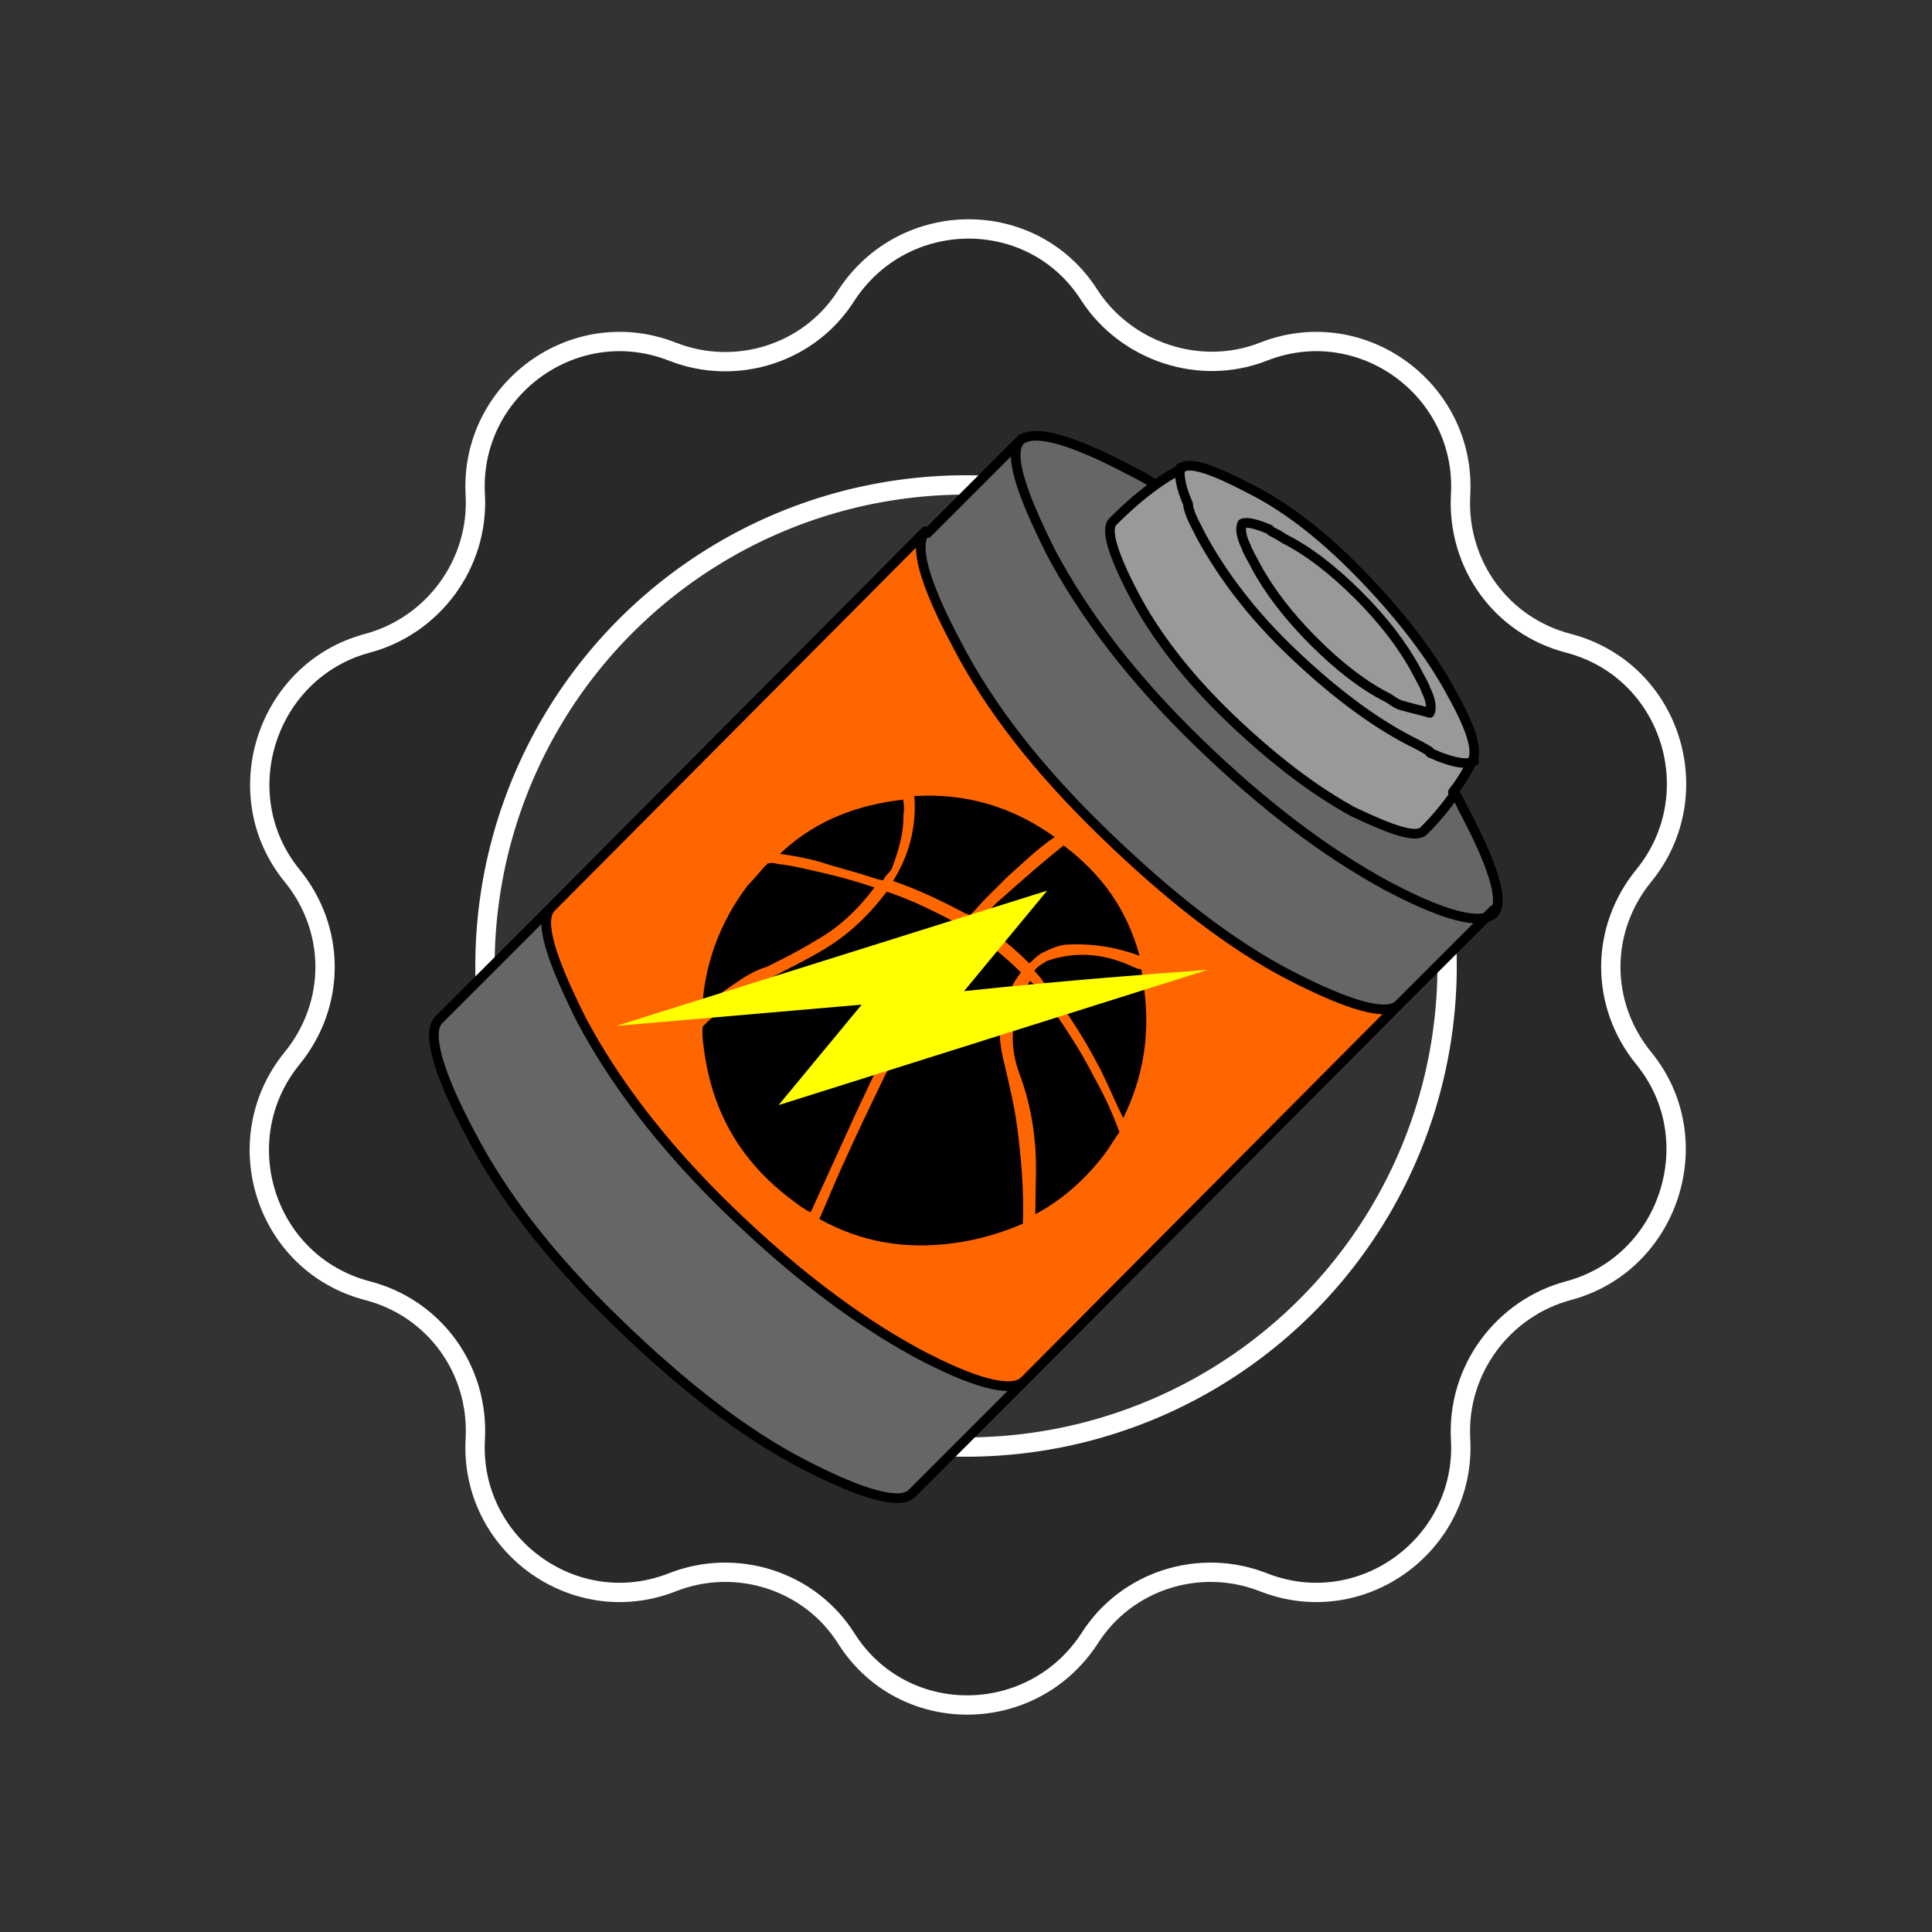 <svg xmlns="http://www.w3.org/2000/svg" width="100" height="100" viewBox="0 0 100 100"><rect x="0" y="0" width="100" height="100" fill="#333333" stroke="none"/><style>.st0{opacity:0.2;} .st1{fill:none;stroke:#FFFFFF;stroke-miterlimit:10;} .st2{fill:#666666;} .st3{fill:#FF6600;} .st4{fill:#999999;} .st5{fill:none;stroke:#000000;stroke-width:0.5;stroke-linecap:round;stroke-linejoin:round;} .st6{fill:#FFFF00;}</style><path class="st0" d="M75.3 74.7c-.2-3.6 2.2-6.7 5.6-7.6 5.3-1.4 7.4-7.7 4-12-2.2-2.8-2.2-6.7.1-9.5 3.5-4.2 1.5-10.6-3.8-12-3.4-.9-5.7-4.2-5.5-7.7.3-5.4-5-9.4-10.1-7.5-3.3 1.2-7.1 0-9-3-2.9-4.6-9.6-4.7-12.6-.1-2 3-5.7 4.2-9 2.8-5.1-2-10.5 1.9-10.3 7.3.2 3.6-2.2 6.7-5.6 7.6-5.3 1.4-7.4 7.7-4 12 2.2 2.8 2.2 6.7-.1 9.5-3.5 4.2-1.5 10.6 3.8 12 3.4.9 5.7 4.2 5.5 7.7-.3 5.4 5 9.4 10.1 7.5 3.3-1.2 7.1 0 9 3 2.9 4.6 9.6 4.7 12.6.1 2-3 5.7-4.2 9-2.8 5.1 2 10.6-1.9 10.3-7.3zM29.7 64.5c-8-11.2-5.4-26.8 5.8-34.8 11.2-8 26.8-5.4 34.8 5.8 8 11.2 5.4 26.8-5.8 34.8-11.3 8-26.8 5.4-34.8-5.8z"/><path class="st1" d="M65.4 18.2c5.1-2 10.5 2 10.2 7.4-.2 3.6 2.1 6.8 5.6 7.7 5.3 1.4 7.3 7.8 3.9 12-2.3 2.8-2.3 6.7 0 9.5 3.4 4.2 1.3 10.6-3.9 12-3.4.9-5.8 4.1-5.6 7.7.3 5.4-5.1 9.4-10.2 7.4-3.3-1.3-7.1-.1-9 2.9-3 4.6-9.7 4.6-12.6 0-1.9-3-5.7-4.2-9-2.9-5.1 2-10.5-2-10.2-7.4.2-3.6-2.1-6.8-5.6-7.7-5.3-1.4-7.3-7.8-3.9-12 2.3-2.8 2.3-6.7 0-9.5-3.4-4.2-1.3-10.6 3.9-12 3.4-.9 5.8-4.1 5.6-7.7-.3-5.4 5.1-9.4 10.2-7.4 3.3 1.3 7.1.1 9-2.9 3-4.6 9.7-4.6 12.6 0 1.9 2.9 5.7 4.2 9 2.9z"/><ellipse transform="rotate(-35.462 50 49.996)" class="st1" cx="50" cy="50" rx="24.9" ry="24.9"/><g><g id="Layer2_0_FILL_1_"><path class="st2" d="M28.5 47l-5.8 5.8c-.6.6-.1 2.6 1.6 5.8 1.7 3.2 4.2 6.5 7.6 9.8 3.4 3.3 6.6 5.7 9.7 7.4 3.1 1.6 5 2.1 5.6 1.5l5.8-5.8c-.7.6-2.5.1-5.6-1.5-3.1-1.6-6.3-4.1-9.7-7.4-3.4-3.3-5.9-6.5-7.6-9.8-1.6-3.2-2.2-5.1-1.6-5.8m26-18.5c-1.7-3.2-2.2-5.1-1.6-5.8L48 27.6c-.6.6 0 2.6 1.6 5.8 1.7 3.2 4.2 6.5 7.6 9.8s6.6 5.7 9.7 7.4c3.1 1.6 4.9 2.1 5.6 1.5l4.9-4.9c-.7.6-2.5.1-5.6-1.5-3.1-1.6-6.3-4.1-9.7-7.4-3.4-3.3-5.9-6.6-7.6-9.8m5.3-3.4c-.4-.3-.8-.5-1.2-.7-3.2-1.7-5.1-2.2-5.8-1.6-.6.7 0 2.6 1.6 5.8 1.7 3.2 4.2 6.5 7.6 9.8 3.4 3.3 6.6 5.7 9.7 7.4 3 1.6 4.9 2.1 5.6 1.5.6-.6 0-2.5-1.6-5.5-.1-.2-.2-.5-.4-.7-.5.7-1 1.3-1.6 1.9-.4.4-1.6 0-3.7-1-2-1.1-4.1-2.7-6.3-4.8-2.2-2.1-3.9-4.3-5-6.4-1.1-2.1-1.5-3.4-1.1-3.8.8-.8 1.5-1.4 2.2-1.9z"/><path class="st3" d="M66.9 50.5c-3.1-1.6-6.3-4.1-9.7-7.4s-5.9-6.5-7.6-9.8c-1.7-3.2-2.2-5.1-1.6-5.8L28.5 47c-.6.7 0 2.6 1.6 5.8 1.7 3.2 4.2 6.5 7.6 9.8 3.4 3.3 6.6 5.7 9.7 7.4 3 1.6 4.9 2.1 5.6 1.5L72.4 52c-.6.6-2.5.1-5.5-1.5z"/><path class="st4" d="M61.2 24.3c-.2.3 0 .9.4 1.9v.1c.2.5.4 1 .7 1.6 1 2 2.6 4 4.7 6s4.1 3.5 6 4.5c.4.2.8.4 1.1.6.1 0 .1 0 .1.1 1.1.5 1.9.6 2.2.4.3-.5-.1-1.6-1-3.4-1-1.9-2.5-3.9-4.5-6s-4-3.7-6-4.7c-2.1-1.1-3.2-1.4-3.7-1.1m6.7 8.8c-1.3-1.3-2.3-2.6-3-3.9-.2-.4-.4-.7-.5-1-.3-.6-.3-1-.2-1.2.2-.1.7 0 1.4.3l.1.1c.2.1.4.2.7.4 1.2.6 2.5 1.6 3.8 2.9 1.3 1.3 2.3 2.6 3 3.9.2.4.4.7.5 1 .3.6.3 1 .2 1.2-.2.1-.7 0-1.4-.2l-.1-.1c-.2-.1-.4-.2-.7-.4-1.2-.7-2.5-1.7-3.8-3m-3-3.9c.7 1.3 1.7 2.6 3 3.9 1.3 1.3 2.6 2.3 3.8 2.9.3.1.5.3.7.4l.1.1c.7.3 1.2.4 1.4.2.1-.2 0-.6-.2-1.2-.1-.3-.3-.6-.5-1-.7-1.3-1.7-2.6-3-3.9-1.3-1.3-2.6-2.3-3.8-2.9-.3-.1-.5-.3-.7-.4l-.1-.1c-.7-.3-1.2-.4-1.4-.3-.1.2 0 .6.2 1.2.1.4.3.7.5 1.1m-5.1-4.1c-.8.5-1.5 1.1-2.1 1.8-.4.4 0 1.7 1.1 3.8 1.1 2.1 2.8 4.3 5 6.4 2.2 2.1 4.3 3.7 6.3 4.8 2 1.1 3.2 1.4 3.7 1 .6-.6 1.1-1.2 1.6-1.9.3-.5.7-1 1-1.6-.3.2-1.1.1-2.2-.4 0 0-.1 0-.1-.1-.3-.2-.7-.4-1.1-.6-1.9-1-3.9-2.5-6-4.5s-3.6-4-4.7-6c-.3-.6-.6-1.1-.7-1.6v-.1c-.4-.9-.5-1.6-.4-1.9-.5.3-.9.6-1.4.9z"/></g><path id="Layer2_0_1_STROKES_2_" class="st5" d="M59.8 25.1c-.4-.3-.8-.5-1.2-.7-3.2-1.7-5.1-2.2-5.8-1.6-.6.7 0 2.6 1.6 5.8 1.7 3.2 4.2 6.5 7.6 9.8 3.4 3.3 6.6 5.7 9.7 7.4 3 1.6 4.9 2.1 5.6 1.5.6-.6 0-2.5-1.6-5.5-.1-.2-.2-.5-.4-.7-.5.7-1 1.3-1.6 1.9-.4.4-1.6 0-3.7-1-2-1.1-4.1-2.7-6.3-4.8-2.2-2.1-3.9-4.3-5-6.4-1.1-2.1-1.5-3.4-1.1-3.8.8-.8 1.5-1.4 2.2-1.9.4-.3.9-.6 1.3-.8l.1-.1c.4-.3 1.6.1 3.5 1.1 2 1 4 2.6 6 4.7s3.5 4.1 4.5 6c1 1.8 1.3 2.9 1 3.4-.3.6-.6 1.1-1 1.6m1.1-1.6c-.3.2-1.1.1-2.2-.4 0 0-.1 0-.1-.1-.3-.2-.7-.4-1.1-.6-1.9-1-3.9-2.5-6-4.5s-3.6-4-4.7-6c-.3-.6-.6-1.1-.7-1.6v-.1c-.4-.9-.5-1.6-.4-1.9M72.4 52c-.6.6-2.5.1-5.6-1.5-3.1-1.6-6.3-4.1-9.7-7.4s-5.9-6.5-7.6-9.8c-1.7-3.2-2.2-5.1-1.6-5.8L28.5 47c-.6.7 0 2.6 1.6 5.8 1.7 3.2 4.2 6.5 7.6 9.8 3.4 3.3 6.6 5.7 9.7 7.4 3 1.6 4.9 2.1 5.6 1.5L72.4 52l4.9-4.9M53 71.5l-5.8 5.8c-.6.6-2.5.1-5.6-1.5-3.1-1.6-6.3-4.1-9.7-7.4-3.4-3.3-5.9-6.5-7.6-9.8-1.7-3.2-2.2-5.2-1.6-5.8l5.8-5.8M48 27.6l4.9-4.9"/><path id="Layer2_0_2_STROKES_2_" class="st5" d="M72.5 36.5c-.3-.1-.5-.3-.7-.4-1.2-.6-2.5-1.6-3.8-2.9-1.3-1.3-2.3-2.6-3-3.9-.2-.4-.4-.7-.5-1-.3-.6-.3-1-.2-1.2.2-.1.7 0 1.4.3l.1.1c.2.1.4.2.7.4 1.2.6 2.5 1.6 3.8 2.9 1.3 1.3 2.3 2.6 3 3.9.2.4.4.7.5 1 .3.6.3 1 .2 1.2-.3-.1-.8-.2-1.5-.4z"/><g><path d="M45.265 45.935c-.848-.286-1.794-.557-2.628-.744-.834-.185-1.568-.386-2.388-.473-.213-.07-.312-.057-.51-.03-.355.353-.696.804-1.05 1.156-1.45 1.92-2.248 4.15-2.34 6.385.44-.465.993-.845 1.545-1.225.553-.38 1.106-.76 1.785-.956.85-.422 1.7-.843 2.536-1.364 1.218-.675 2.197-1.62 3.05-2.748m8.89 5.826c-.253-.367-.507-.736-.845-.99-.412.662-.626 1.298-.812 2.13-.173.934-.048 1.825.274 2.69.645 1.726.894 3.51.846 5.333-.016.608-.018 1.315-.034 1.923 1.317-.688 2.58-1.773 3.602-3.128.255-.338.497-.776.753-1.115-.338-.962-.773-1.91-1.308-2.846-.702-1.417-1.59-2.706-2.476-3.996m4.29-1.81c-1.397-.612-2.825-.716-4.27-.21-.184.126-.467.266-.637.492.125.184.35.355.492.638 1.21 1.446 2.126 2.934 2.955 4.534.422.85.73 1.615 1.152 2.465 1.024-2.063 1.413-4.338 1.08-6.715-.04-.297-.082-.594-.138-.99-.1.013-.31-.058-.635-.215m-7.357-3.516l1.064-1.057c.808-.72 1.517-1.424 2.44-2.057-2.245-1.605-4.66-2.278-7.264-2.116.123 1.598-.278 3.068-1.102 4.395 1.27.427 2.57 1.053 3.77 1.693.1-.013.113.086.212.072.27-.24.525-.578.88-.93m.72.1c-.453.367-.794.818-1.135 1.27.99.568 1.793 1.264 2.61 2.058.27-.24.44-.465.822-.62.284-.14.567-.28 1.062-.35 1.2-.066 2.43.065 3.816.578-.63-2.334-1.896-4.177-3.928-5.71-1.092.86-2.17 1.817-3.247 2.775m-2.268 1.832c.086-.113.17-.226.355-.353-.663-.412-1.313-.725-1.962-1.038s-1.4-.613-2.034-.827c-1.022 1.353-2.185 2.425-3.686 3.24-.935.534-1.884.97-2.82 1.504-.282.14-.467.268-.75.408-.836.52-1.56 1.126-2.268 1.83-.044.41.01.807.08 1.303.443 3.17 1.906 5.69 4.502 7.65.338.256.677.512 1.002.668l1.623-3.558c.77-1.723 1.552-3.347 2.335-4.97.242-.44.398-.763.64-1.2.98-1.652 1.976-3.205 2.984-4.658m3.303 1.962c-.817-.796-1.62-1.49-2.61-2.06-.695.804-1.277 1.693-1.76 2.568-.897 1.54-1.78 3.176-2.66 4.814-.784 1.624-1.566 3.248-2.336 4.97-.385.862-.684 1.61-1.07 2.472 2.19 1.21 4.465 1.598 7.04 1.238 1.287-.18 2.448-.543 3.496-.993.062-1.726-.088-3.522-.323-5.206-.138-.99-.376-1.967-.627-3.042-.223-.878-.334-1.67-.148-2.504.173-.933.57-1.695.997-2.26m-6.083-8.136c.057-.31.03-.51-.012-.806-.1.014-.297.04-.396.055-2.377.333-4.374 1.218-5.977 2.754.72.1 1.343.217 2.078.417.848.286 1.68.473 2.53.758.21.072.423.143.734.2.07-.21.254-.338.425-.564.37-.96.642-1.907.617-2.812z" id="b_ball_0_Layer0_0_FILL_1_"/></g><g><path class="st6" d="M44.6 52l-4.3 5.2 22.2-7c-2.7.2-6.9.5-12.6 1.1l4.3-5.2-22.3 7L44.6 52z" id="Layer0_0_FILL_1_"/></g></g></svg>